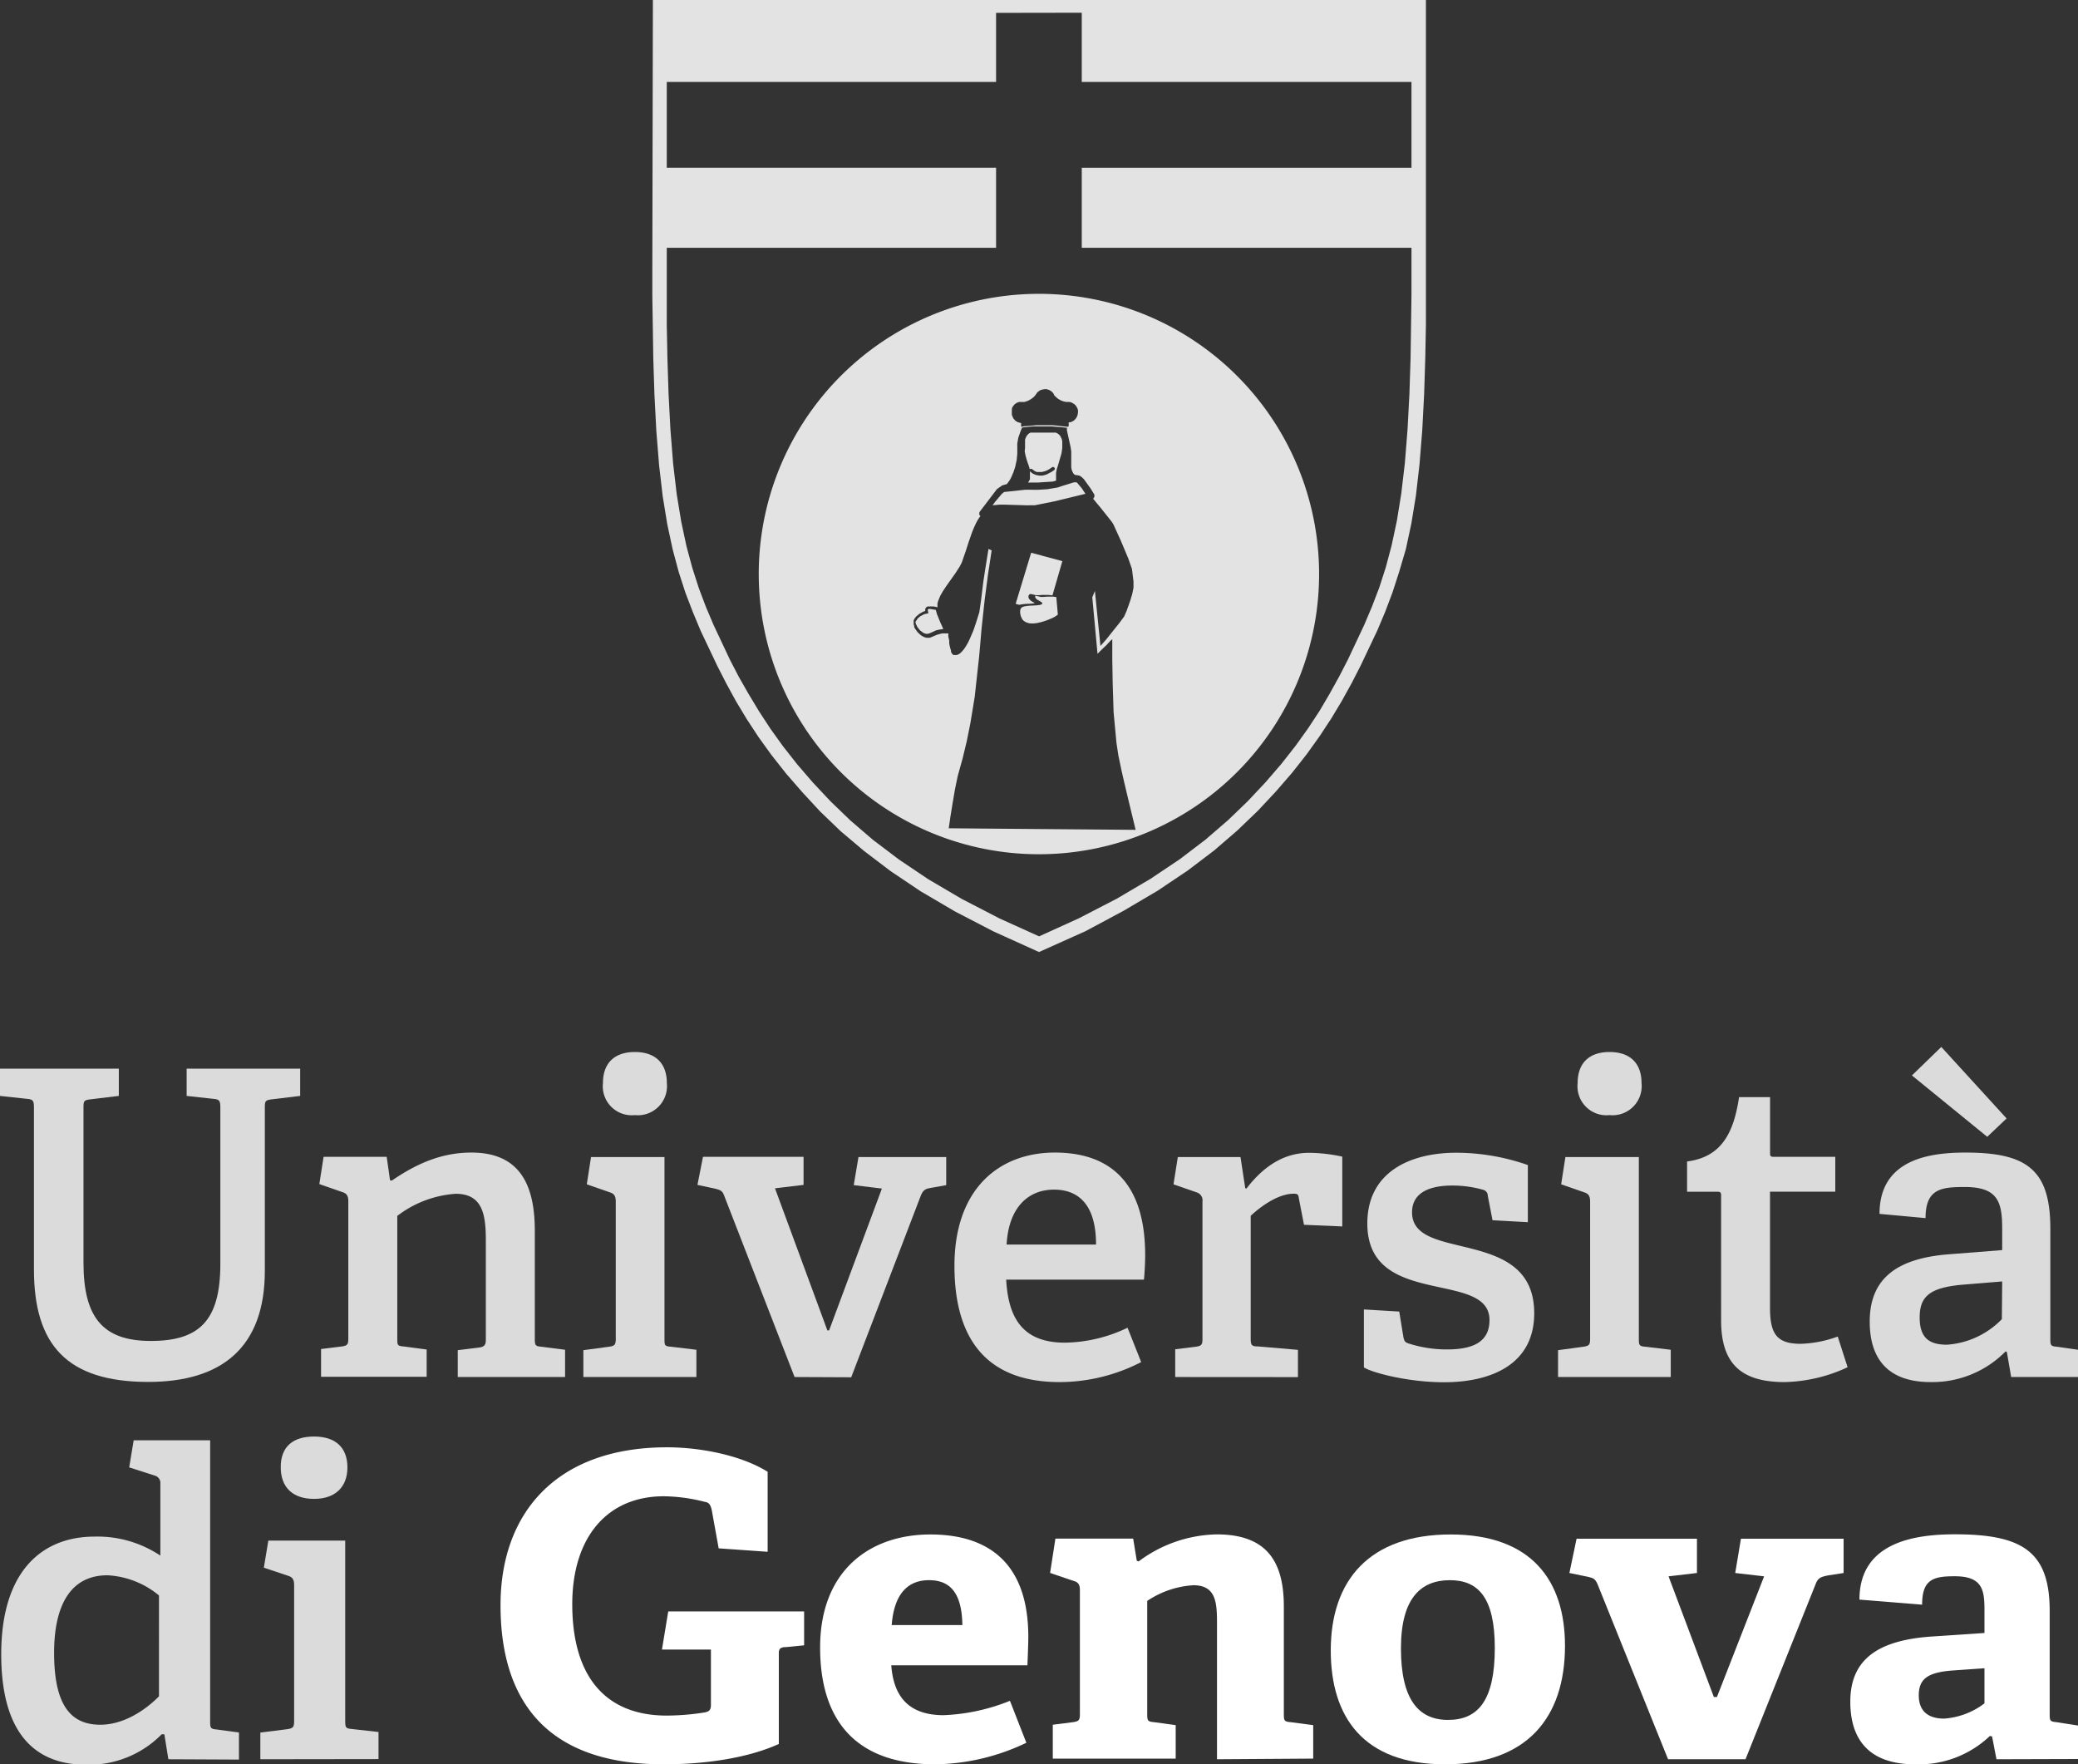 <svg xmlns="http://www.w3.org/2000/svg" viewBox="0 0 254.62 216.16"><rect x="0" y="0" width="254.62" height="216.16" fill="#333333" stroke="none"/><defs><style>.cls-1{fill:#dbdbdb;}.cls-2{fill:#fff;}.cls-3{fill:none;}.cls-4{fill:#e3e3e3;}</style></defs><title>loghi UniGe RGB v1.1 espanso</title><g id="Layer_2" data-name="Layer 2"><path class="cls-1" d="M27,135.68c0-.79-.11-1-.84-1.05l-3.29-.36v-3.34H36.78v3.34l-3.49.42c-.78.1-.84.2-.84,1v20c0,9.39-5.27,13.62-14.29,13.62-10,0-14-4.59-14-13.77V135.68c0-.79-.1-1-.83-1.05L0,134.27v-3.34H14.56v3.34l-3.5.42c-.78.1-.83.2-.83,1v19c0,6.63,2.29,9.6,8.24,9.6S27,161.82,27,154.83Z"/><path class="cls-1" d="M56.09,168.71v-3.29l2.61-.32c.73-.1.83-.41.83-1V152c0-3.13-.36-5.74-3.7-5.74a13.23,13.23,0,0,0-7.15,2.71v15c0,.83,0,.94.83,1l2.77.37v3.34H39.34v-3.4l2.5-.31c.74-.1.84-.26.84-1v-16.8c0-.58-.16-.94-.68-1.1l-2.87-1,.52-3.34h7.73l.41,2.87.21.05c2.92-2,6-3.44,9.76-3.44,5.63,0,7.77,3.55,7.77,9.55V164c0,.83.06.94.84,1l2.87.37v3.34Z"/><path class="cls-1" d="M71.48,168.71v-3.29l3.13-.42c.73-.1.84-.26.84-1v-16.8c0-.58-.16-.94-.68-1.1l-2.87-1,.52-3.34h9V164c0,.83,0,.94.83,1l3.08.37v3.34Zm6.31-32.09a3.55,3.55,0,0,1-3.91-3.92c0-2.45,1.41-3.81,3.91-3.81s3.92,1.36,3.92,3.81A3.57,3.57,0,0,1,77.79,136.62Z"/><path class="cls-1" d="M97.36,168.71l-8.61-22.18c-.21-.63-.47-.73-1.09-.89l-2.2-.47.68-3.44H98.46v3.44l-3.5.42L101.38,163h.21l6.47-17.38-3.45-.42.58-3.44h10.75v3.44l-1.78.32c-.68.1-1,.21-1.3.88l-8.56,22.34Z"/><path class="cls-1" d="M139.83,166.88a21.88,21.88,0,0,1-10,2.45c-9.7,0-12.88-6.21-12.88-14.24,0-9.45,5.48-13.88,12.31-13.88,6.57,0,11.06,3.49,11.06,12.57,0,.68-.05,2-.15,3H123.29c.26,4.85,2.14,7.72,7.2,7.72a18.25,18.25,0,0,0,7.67-1.83Zm-5.53-14.4c0-5.12-2.35-6.73-5.16-6.73-3,0-5.53,2-5.8,6.73Z"/><path class="cls-1" d="M144,168.71v-3.4l2.51-.31c.73-.1.83-.26.83-1v-16.8a1,1,0,0,0-.68-1.1l-2.87-1,.53-3.34H152l.58,3.81.15.05c1.72-2.24,4.18-4.38,7.67-4.38a19.44,19.44,0,0,1,4.07.47v8.55l-4.69-.2-.63-3.24c-.05-.47-.16-.57-.63-.57-2,0-4.22,1.72-5.27,2.71v15c0,.84.11,1,.89,1l4.9.42v3.34Z"/><path class="cls-1" d="M182.88,149.5l-.58-3a.75.75,0,0,0-.57-.73,13.87,13.87,0,0,0-3.76-.52c-3.34,0-4.95,1.2-4.95,3.28,0,2.77,2.92,3.39,6.2,4.18,4.13,1,8.77,2.24,8.77,8.19,0,6.16-5.11,8.45-11.06,8.45-4.49,0-8.87-1.2-9.81-1.82v-7.1l4.33.26.52,3.18c.11.42.16.58.63.73a15.28,15.28,0,0,0,4.69.73c3.24,0,5.22-.94,5.22-3.6,0-2.92-3.34-3.39-6.83-4.17-4-.89-8.14-2.14-8.14-7.67,0-6.31,5.27-8.66,10.9-8.66a26.62,26.62,0,0,1,8.77,1.51v7Z"/><path class="cls-1" d="M190.91,168.71v-3.29L194,165c.73-.1.84-.26.84-1v-16.8c0-.58-.16-.94-.68-1.1l-2.87-1,.52-3.34h9V164c0,.83.05.94.83,1l3.08.37v3.34Zm6.31-32.09a3.55,3.55,0,0,1-3.91-3.92c0-2.45,1.41-3.81,3.91-3.81s3.92,1.36,3.92,3.81A3.57,3.57,0,0,1,197.22,136.62Z"/><path class="cls-1" d="M226.39,167.51a19.15,19.15,0,0,1-7.72,1.82c-5.48,0-7.78-2.4-7.78-7.56V146.53c0-.31,0-.52-.41-.52h-3.76V142.3c4.07-.52,5.69-3.28,6.37-7.88h3.8v6.79c0,.36,0,.52.42.52h7.57V146h-8V160.2c0,3.24.84,4.44,3.76,4.44a14.31,14.31,0,0,0,4.54-.89Z"/><path class="cls-1" d="M246.43,168.71l-.53-3.08-.15-.06a12.6,12.6,0,0,1-9.18,3.76c-6.58,0-7.47-4.49-7.47-7.41,0-5.22,3.24-7.72,9.6-8.24l6.63-.52V150.5c0-3.29-.57-5.07-4.59-5.07-2.87,0-4.8.21-4.8,3.81l-5.64-.52c0-6.68,6.11-7.51,10.54-7.51,7.57,0,10.39,2.14,10.39,9.34V164c0,.83.05.94.83,1l2.56.37v3.34Zm-2.93-29.43-9.23-7.52,3.6-3.49,8,8.76ZM245.33,157l-5,.41c-3.91.37-5.11,1.46-5.11,4s1.2,3.34,3.34,3.34a10.34,10.34,0,0,0,6.73-3.13Z"/><path class="cls-1" d="M20.63,215.54l-.49-3.06-.33,0a12.5,12.5,0,0,1-9.26,3.73c-6.26,0-10.4-3.84-10.4-13.53,0-10.33,5.12-14.42,11.44-14.42a13.88,13.88,0,0,1,8.06,2.33v-8.81a.93.93,0,0,0-.71-1l-3.11-1,.55-3.32h9.37v34.44c0,.83.05.93.87,1l2.66.36v3.32Zm-1.15-20.07A10.77,10.77,0,0,0,13.17,193c-4.69,0-6.54,3.94-6.54,9.49,0,6.38,2,8.82,5.67,8.82,2.66,0,5.28-1.56,7.18-3.48Z"/><path class="cls-1" d="M31.9,215.54v-3.27l3.27-.41c.76-.11.87-.26.87-1v-16.7c0-.57-.17-.93-.71-1.09l-3-1,.55-3.32H42.3v22.09c0,.83.05.93.87,1l3.21.36v3.32Zm6.59-31.9c-2.62,0-4.09-1.4-4.09-3.89S35.87,176,38.49,176s4.08,1.35,4.08,3.78S41.05,183.64,38.49,183.64Z"/><path class="cls-2" d="M96.3,201.8c-.65,0-.87.2-.87.72v11.15c-4.14,1.87-9.58,2.49-14.1,2.49-14.87,0-20-8.35-20-19.5s6.7-19.34,20.42-19.34c3.92,0,9,.93,12.31,3v9.8l-6-.42L87.21,185c-.17-.72-.38-.93-.87-1a20.91,20.91,0,0,0-5-.68c-7,0-11.22,5.09-11.22,13.23,0,8.55,3.81,13.64,11.6,13.64a30.29,30.29,0,0,0,4.52-.37c.6-.1.87-.26.87-.93v-6.79h-6l.77-4.67H98.53v4.15Z"/><path class="cls-2" d="M125.76,213.52a26.56,26.56,0,0,1-11.16,2.64c-10.51,0-14.11-6.22-14.11-14.31,0-9.39,6.05-13.85,13.51-13.85,7.19,0,12,3.58,12,12.55,0,.62-.06,2.44-.11,3.48H109.21c.27,3.68,2,6.11,6.42,6.11a24.11,24.11,0,0,0,8.12-1.76Zm-7.84-14.42c-.06-4.36-1.85-5.5-4.09-5.5s-4.24,1.25-4.57,5.5Z"/><path class="cls-2" d="M149.12,215.54V198.79c0-2.49-.16-4.57-2.89-4.57a11.36,11.36,0,0,0-5.66,1.92V210c0,.83.06.93.87,1l2.62.36v4.1H129v-4.15l2.45-.31c.76-.11.87-.26.87-1V194.79c0-.57-.16-.93-.71-1.08l-2.94-1,.65-4.2h9.53l.44,2.7.22.1a16.44,16.44,0,0,1,9.58-3.32c5.94,0,8.22,3.11,8.22,8.82V210c0,.83.06.93.87,1l2.73.36v4.1Z"/><path class="cls-2" d="M163.06,202.21c0-8.61,4.74-14.21,14.7-14.21s14,5.71,14,13.64c0,8.82-4.68,14.52-14.7,14.52S163.06,210.35,163.06,202.21Zm20.1-.31c0-6.12-2-8.3-5.5-8.3s-6,2.13-6,8.35,2.12,8.77,5.77,8.77S183.16,208.38,183.16,201.9Z"/><path class="cls-2" d="M204.39,215.54l-8.65-21.47c-.28-.62-.49-.73-1.15-.88l-2.29-.47.88-4.2h14.75v4.2l-3.48.41L210,207.91h.38l5.78-14.78-3.54-.41.7-4.2H225.9v4.2l-2,.31c-.71.16-1.09.26-1.36.88l-8.66,21.63Z"/><path class="cls-2" d="M244.63,215.54l-.54-2.8-.27-.05a12.63,12.63,0,0,1-9.15,3.47c-6.86,0-7.95-4.46-7.95-7.67,0-5.19,3.38-7.58,10.18-8l6.26-.42v-2.85c0-2.44-.27-4.1-3.64-4.1-2.62,0-4,.37-4,3.48l-7.68-.62c0-7,6.7-8,11.71-8,8.28,0,11.6,2.13,11.6,9.39V210c0,.83.05.93.87,1l2.61.41v4.1Zm-1.47-11.15-3.7.26c-3.21.21-4.35,1-4.35,3.06s1.3,2.85,3.1,2.85a9.2,9.2,0,0,0,4.95-1.87Z"/><rect class="cls-3" x="80.61" y="0.22" width="93.39" height="30.14"/><rect class="cls-4" x="132.55" y="0.76" width="41.46" height="9.28"/><polygon class="cls-4" points="80.6 30.36 122.05 30.36 122.05 20.55 80.6 20.55 80.6 10.04 122.05 10.04 122.05 0.76 80.6 0.76 80.6 30.36"/><polygon class="cls-4" points="132.55 20.55 132.55 30.36 174.02 30.36 174.02 10.04 174 20.55 132.55 20.55"/><rect class="cls-4" x="122.05" y="0.22" width="10.51" height="0.54"/><path class="cls-3" d="M174,31.05v-.69H80.61v5.47l0,3.61.08,4.12.15,4.38.23,4.4.33,4.19.44,3.79.56,3.39.65,3.05.74,2.76.82,2.53.88,2.36,1,2.22,1,2.16,1,2.14,1.09,2.13,1.19,2.14,1.29,2.15,1.42,2.17,1.58,2.19L96.81,94l2,2.29,2.2,2.34,2.47,2.38,2.82,2.42,3.2,2.43,3.66,2.45,4.15,2.45,4.71,2.44,5.33,2.41,5.32-2.41,4.72-2.44,4.15-2.45,3.65-2.45,3.21-2.43,2.81-2.42,2.48-2.38,2.19-2.34,2-2.29,1.76-2.24,1.58-2.19,1.42-2.17,1.29-2.15L165,83.06l1.1-2.13,1-2.14,1-2.16.94-2.22.89-2.36.82-2.53.74-2.76.65-3.05.55-3.39.45-3.79.33-4.19.23-4.4.14-4.38.08-4.12,0-3.61V33Zm-46.7,73.72A35.38,35.38,0,1,1,162.69,69.4,35.38,35.38,0,0,1,127.31,104.77Z"/><path class="cls-4" d="M127.31,116.64l-5.59-2.53L117,111.66l-4.19-2.46-3.68-2.47-3.24-2.46L103,101.83l-2.51-2.41L98.3,97.05l-2-2.3-1.78-2.26-1.6-2.22-1.44-2.2-1.3-2.16L89,83.75,87.9,81.6l-2.05-4.32L84.9,75,84,72.66l-.83-2.56-.75-2.8-.66-3.08-.56-3.43L80.76,57l-.34-4.22-.23-4.42-.14-4.4-.12-7.74V33.31L80-.11h.88l93.84-.15V33.31l0,6.5-.08,4.12-.14,4.39-.23,4.41-.34,4.21-.44,3.81-.56,3.42-.66,3.08L171.46,70l-.83,2.57-.9,2.38-.95,2.26-2.05,4.32-1.1,2.15-1.19,2.15L163.14,88l-1.44,2.19-1.59,2.22-1.78,2.26-2,2.31-2.21,2.36-2.5,2.4-2.84,2.45-3.24,2.46-3.68,2.47-4.19,2.47L133,114.09ZM81.7,1.64V33.31l0,6.48.08,4.11.14,4.36.23,4.38.33,4.16.44,3.75.55,3.35.64,3,.73,2.71.8,2.48.87,2.3.93,2.19,2,4.25,1.09,2.1L91.71,85,93,87.14l1.4,2.14,1.55,2.16,1.73,2.2,1.93,2.24,2.17,2.31,2.43,2.34,2.77,2.38,3.16,2.39,3.6,2.42,4.1,2.41,4.66,2.41,4.82,2.18,4.87-2.21,4.66-2.41,4.11-2.42,3.6-2.41,3.15-2.4,2.76-2.38,2.43-2.34,2.16-2.3L157,93.6l1.73-2.2,1.55-2.16,1.4-2.13L162.92,85l1.17-2.11,1.08-2.1,2-4.25.93-2.2L169,72l.8-2.48.72-2.71.64-3,.54-3.34.44-3.74.33-4.14.23-4.38.14-4.36.11-7.7V1.49Z"/><polygon class="cls-4" points="126.35 67.72 130.17 68.75 128.96 72.94 128.46 72.89 127.7 72.89 127.29 72.92 127.03 72.92 126.84 72.9 126.69 72.86 126.52 72.82 126.42 72.8 126.3 72.78 126.14 72.81 126.02 72.99 126.02 73.18 126.06 73.31 126.13 73.41 126.19 73.48 126.29 73.58 126.43 73.68 126.79 73.89 126.8 73.9 126.75 73.91 126.46 73.95 126.1 73.97 125.67 73.99 125.29 74.03 124.88 74.1 124.45 73.98 126.35 67.72"/><polygon class="cls-4" points="125.02 74.72 125.05 74.62 125.1 74.53 125.17 74.44 125.26 74.38 125.48 74.3 125.78 74.25 125.99 74.22 126.3 74.2 126.72 74.18 127.08 74.16 127.39 74.12 127.53 74.08 127.62 74.05 127.64 74.03 127.69 73.99 127.71 73.94 127.71 73.89 127.68 73.84 127.62 73.78 127.51 73.71 127.15 73.5 127.03 73.42 126.95 73.34 126.91 73.29 126.86 73.22 126.84 73.14 126.84 73.05 126.87 73 126.92 73 127 73.01 127.08 73.03 127.25 73.07 127.41 73.11 127.63 73.14 127.91 73.13 128.31 73.1 129.06 73.1 129.25 73.13 129.43 73.15 129.62 75.29 129.46 75.42 129.27 75.55 129.1 75.64 128.78 75.79 128.52 75.9 128.26 76 127.91 76.12 127.57 76.22 127.14 76.32 126.81 76.37 126.45 76.39 126.09 76.36 125.7 76.23 125.43 76.06 125.26 75.87 125.11 75.56 125.05 75.36 125 75.09 125 74.84 125.02 74.72"/><polygon class="cls-3" points="124.07 51.15 124.33 51.45 124.63 51.63 125.03 51.74 125.05 51.97 125.08 52.09 125.11 52.18 125.15 52.23 125.23 52.26 125.53 52.2 126.19 52.15 127.03 52.07 127.92 52.08 128.85 52.08 129.43 52.13 130.14 52.22 130.7 52.27 130.81 52.25 130.87 52.14 130.92 51.97 130.93 51.85 130.94 51.75 130.96 51.73 131.13 51.7 131.34 51.63 131.57 51.5 131.75 51.34 131.92 51.11 132.04 50.84 132.1 50.49 132.08 50.24 132.01 49.99 131.84 49.69 131.64 49.48 131.28 49.27 131.06 49.21 130.66 49.19 130.34 49.13 130.11 49.05 129.89 48.95 129.55 48.74 129.15 48.37 129.12 48.3 128.98 48.07 128.81 47.9 128.56 47.73 128.21 47.62 127.93 47.6 127.54 47.68 127.37 47.76 127.11 47.95 127.05 48.01 126.85 48.3 126.67 48.52 126.44 48.72 126.16 48.9 125.85 49.05 125.47 49.16 125.06 49.19 124.81 49.23 124.53 49.34 124.31 49.49 124.09 49.73 123.96 49.98 123.88 50.3 123.89 50.73 124.07 51.15"/><path class="cls-3" d="M137.73,95.74l-.32-1.4L137,92.52,136.8,91l-.23-3.77-.11-3.52-.05-2.89,0-1.87v-.66l-.21.18-.54.58-.46.43-.6.6-.64-6.92.32-.78.68,6.74.69-.78,1-1.25.58-.72.63-.85.3-.68.42-1.18.27-.89L139,72v-.74l-.19-1.56-.45-1.28-.92-2.19-.91-2-.2-.31L135,62.33l-1-1.21a.41.41,0,0,0,.12-.17.41.41,0,0,0,0-.39l-.44-.71-.81-1.12-.27-.26-.15-.11-.17-.08-.45-.07-.06,0-.18-.17-.12-.23-.1-.25-.05-.29v-.44l0-.21,0-.24,0-.21v-.54l0-.31-.08-.53-.22-1-.23-1.05,0-.31-.78-.08-1.13-.09-1.11,0-.5,0-.64,0-.68.07-.65.07-.19.46-.28.8-.12.69,0,.67v.5l-.07.77-.19.89-.22.65-.27.63-.19.35-.34.46-.57.16-.64.45-2.06,2.71a.44.44,0,0,0,0,.58l.05,0-.16.21-.23.36-.17.32-.25.54-.25.62-.41,1.18-.36,1.12-.48,1.38-.27.51-.51.79-.61.86-.49.69-.43.65-.31.54-.27.65-.08.31,0,.26v.11l-.48-.1-.39,0h-.15l-.15,0-.14,0-.19.14-.09.17,0,.24v0l-.27.1-.43.24-.39.32-.21.26-.12.23,0,.07,0,.19,0,.23.07.2,0,.15.09.16.32.45.36.34.22.15.2.1.29.1.25,0,.18,0,.91-.38.6-.16.47,0,.29,0,0,.09v.31l.11.47,0,.36.08.41.14.5,0,.13.1.18.08.1.11.1.12,0,.15,0,.13,0,.17-.06.12-.06.12-.08.09-.08.18-.18.23-.28.24-.36.26-.46.18-.37.46-1.07.34-1L120,75l.19-1.65.28-2.27.21-1.37.41-2.55.39.17L121,70.24l-.42,3.21-.37,3.42-.3,3.45-.55,5-.53,3.22-.43,2.15-.51,2.13-.6,2.15L117,96.64l-.34,2-.23,1.43-.2,1.38,23,.2-1-4.14ZM115.24,77.11l-.52.11-.87.39-.23,0h-.16l-.22-.07-.14-.07-.36-.27-.33-.41-.2-.43,0-.17v-.06l.28-.41.32-.27.49-.25.49-.1-.05-.23,0-.19,0-.07.16-.06.8.13.15.53.39,1,.23.5.14.37ZM125.51,54.2l0-.27.06-.2.09-.2.07-.11.09-.11.07-.08.09-.07.09-.06.11-.06.13,0,.11,0,.24,0h.42l.37,0h.68l.31,0H129l.2,0,.16,0,.19.09.14.09.14.13.12.16.14.31.07.26,0,.41,0,.45-.09.63-.42,1.45-.16.5-.09.45,0,.34v.28l0,.25,0,.09L129,59l-1.86.17H126l.23-.39,0-.35V57.9l0-.2a.17.17,0,0,0,.06.11l.28.22,0,0,.38.17.46.08.33,0,.27-.06.26-.08.58-.3.33-.22a.21.21,0,0,0,.06-.3.22.22,0,0,0-.31-.06l-.3.21-.31.17-.21.09-.43.11-.26,0-.21,0-.13,0-.24-.1-.32-.23a.22.22,0,0,0-.31,0,.2.2,0,0,0,0,.13l0-.15-.11-.38-.16-.44-.11-.34-.14-.51-.1-.5,0-.4,0-.49Zm3.61,7.24-2.31.46h-1l-2.74-.08h-.61l-.86.08.29-.4.83-1,.29-.24,2.61-.28h1.51l1.17-.07,1.26-.21.72-.24,1.26-.39h.31l.09,0,.59.7.45.68Z"/><polygon class="cls-4" points="131.96 59.12 131.87 59.09 131.83 59.09 131.76 59.09 131.56 59.1 130.3 59.49 129.58 59.73 128.32 59.94 127.15 60.01 125.64 60 123.03 60.28 122.74 60.52 121.91 61.51 121.62 61.91 122.48 61.83 123.09 61.83 125.83 61.91 126.81 61.9 129.12 61.44 133 60.5 132.55 59.82 131.96 59.12"/><path class="cls-4" d="M125.56,55.31l.1.5.14.51.11.34.16.44.11.38,0,.15a.2.2,0,0,1,0-.13.22.22,0,0,1,.31,0l.32.23.24.1.13,0,.21,0,.26,0,.43-.11.21-.09.31-.17.3-.21a.22.22,0,0,1,.31.06.21.21,0,0,1-.06.3l-.33.22-.58.3-.26.08-.27.06-.33,0-.46-.08-.38-.17,0,0-.28-.22a.17.17,0,0,1-.06-.11l0,.2v.49l0,.35-.23.39h1.17L129,59l.4-.11,0-.09,0-.25v-.28l0-.34.09-.45.16-.5.42-1.45.09-.63,0-.45,0-.41-.07-.26-.14-.31-.12-.16-.14-.13-.14-.09-.19-.09-.16,0-.2,0h-.47l-.31,0h-.68l-.37,0h-.42l-.24,0-.11,0-.13,0-.11.06-.09.06-.09.07-.07.08-.09.11-.07.11-.09.2-.06.2,0,.27,0,.22,0,.49Z"/><path class="cls-4" d="M127.31,36a34.33,34.33,0,1,0,34.32,34.33A34.32,34.32,0,0,0,127.31,36ZM124,50l.14-.25.21-.24.22-.15.28-.11.25,0,.41,0,.38-.12.31-.15.28-.19.23-.19.18-.22.2-.29.06-.06.26-.19.17-.08.39-.08.28,0,.35.12.25.16.17.17.14.23,0,.06.4.38.34.21.22.1.23.08.32.06.4,0,.22.06.36.21.2.21.17.3.07.25,0,.25-.06.35-.12.27-.17.23-.18.16-.23.13-.21.07-.17,0,0,0V52l0,.17-.06.11-.11,0-.56-.05-.72-.09-.57-.05H127l-.84.08-.66.05-.3.06-.08,0,0,0,0-.09,0-.12,0-.23-.4-.11-.3-.18-.26-.3-.18-.42V50.3Zm-7.75,51.48.2-1.38.23-1.43.34-2,.34-1.63.6-2.15.51-2.13.43-2.15.53-3.22.55-5,.3-3.45.37-3.42.42-3.21.44-2.88-.39-.17-.41,2.55-.21,1.37-.28,2.27L120,75l-.39,1.25-.34,1-.46,1.07-.18.37-.26.46-.24.36-.23.28-.18.18-.09.08-.12.08-.12.06-.17.06-.13,0-.15,0-.12,0-.11-.1-.08-.1-.1-.18,0-.13-.14-.5-.08-.41,0-.36-.11-.47v-.31l0-.09-.29,0-.47,0-.6.16-.91.38-.18,0-.25,0-.29-.1-.2-.1-.22-.15-.36-.34-.32-.45-.09-.16,0-.15-.07-.2,0-.23,0-.19,0-.07.12-.23.21-.26.39-.32.43-.24.27-.1v0l0-.24.09-.17.19-.14.14,0,.15,0H114l.39,0,.48.1V74.2l0-.26.08-.31.27-.65.31-.54.43-.65.49-.69.61-.86.51-.79.27-.51.48-1.38.36-1.12.41-1.18.25-.62.25-.54.17-.32.23-.36.16-.21-.05,0a.44.44,0,0,1,0-.58l2.06-2.71.64-.45.57-.16.34-.46.19-.35.27-.63.22-.65.19-.89.07-.77V55l0-.67.12-.69.28-.8.19-.46.65-.07.68-.07.64,0,.5,0,1.11,0,1.13.09.78.08,0,.31.23,1.05.22,1,.08.53,0,.31v.54l0,.21,0,.24,0,.21v.44l.05.29.1.25.12.23.18.17.06,0,.45.07.17.08.15.11.27.26.81,1.12.44.71a.41.41,0,0,1,0,.39.41.41,0,0,1-.12.17l1,1.21,1.28,1.61.2.31.91,2,.92,2.19.45,1.28.19,1.56V72l-.16.79-.27.89-.42,1.18-.3.68-.63.85-.58.72-1,1.25-.69.78-.68-6.74-.32.78.64,6.92.6-.6.46-.43.54-.58.21-.18v.66l0,1.87.05,2.89.11,3.52L136.8,91l.23,1.53.38,1.82.32,1.4.42,1.78,1,4.14Z"/><polygon class="cls-4" points="115.2 76.21 114.81 75.25 114.66 74.72 113.86 74.59 113.7 74.65 113.68 74.72 113.71 74.91 113.76 75.14 113.27 75.24 112.78 75.49 112.46 75.76 112.18 76.17 112.18 76.19 112.18 76.23 112.21 76.41 112.41 76.83 112.74 77.24 113.1 77.51 113.24 77.58 113.46 77.65 113.62 77.66 113.85 77.61 114.72 77.22 115.24 77.11 115.58 77.08 115.43 76.71 115.2 76.21"/></g></svg>